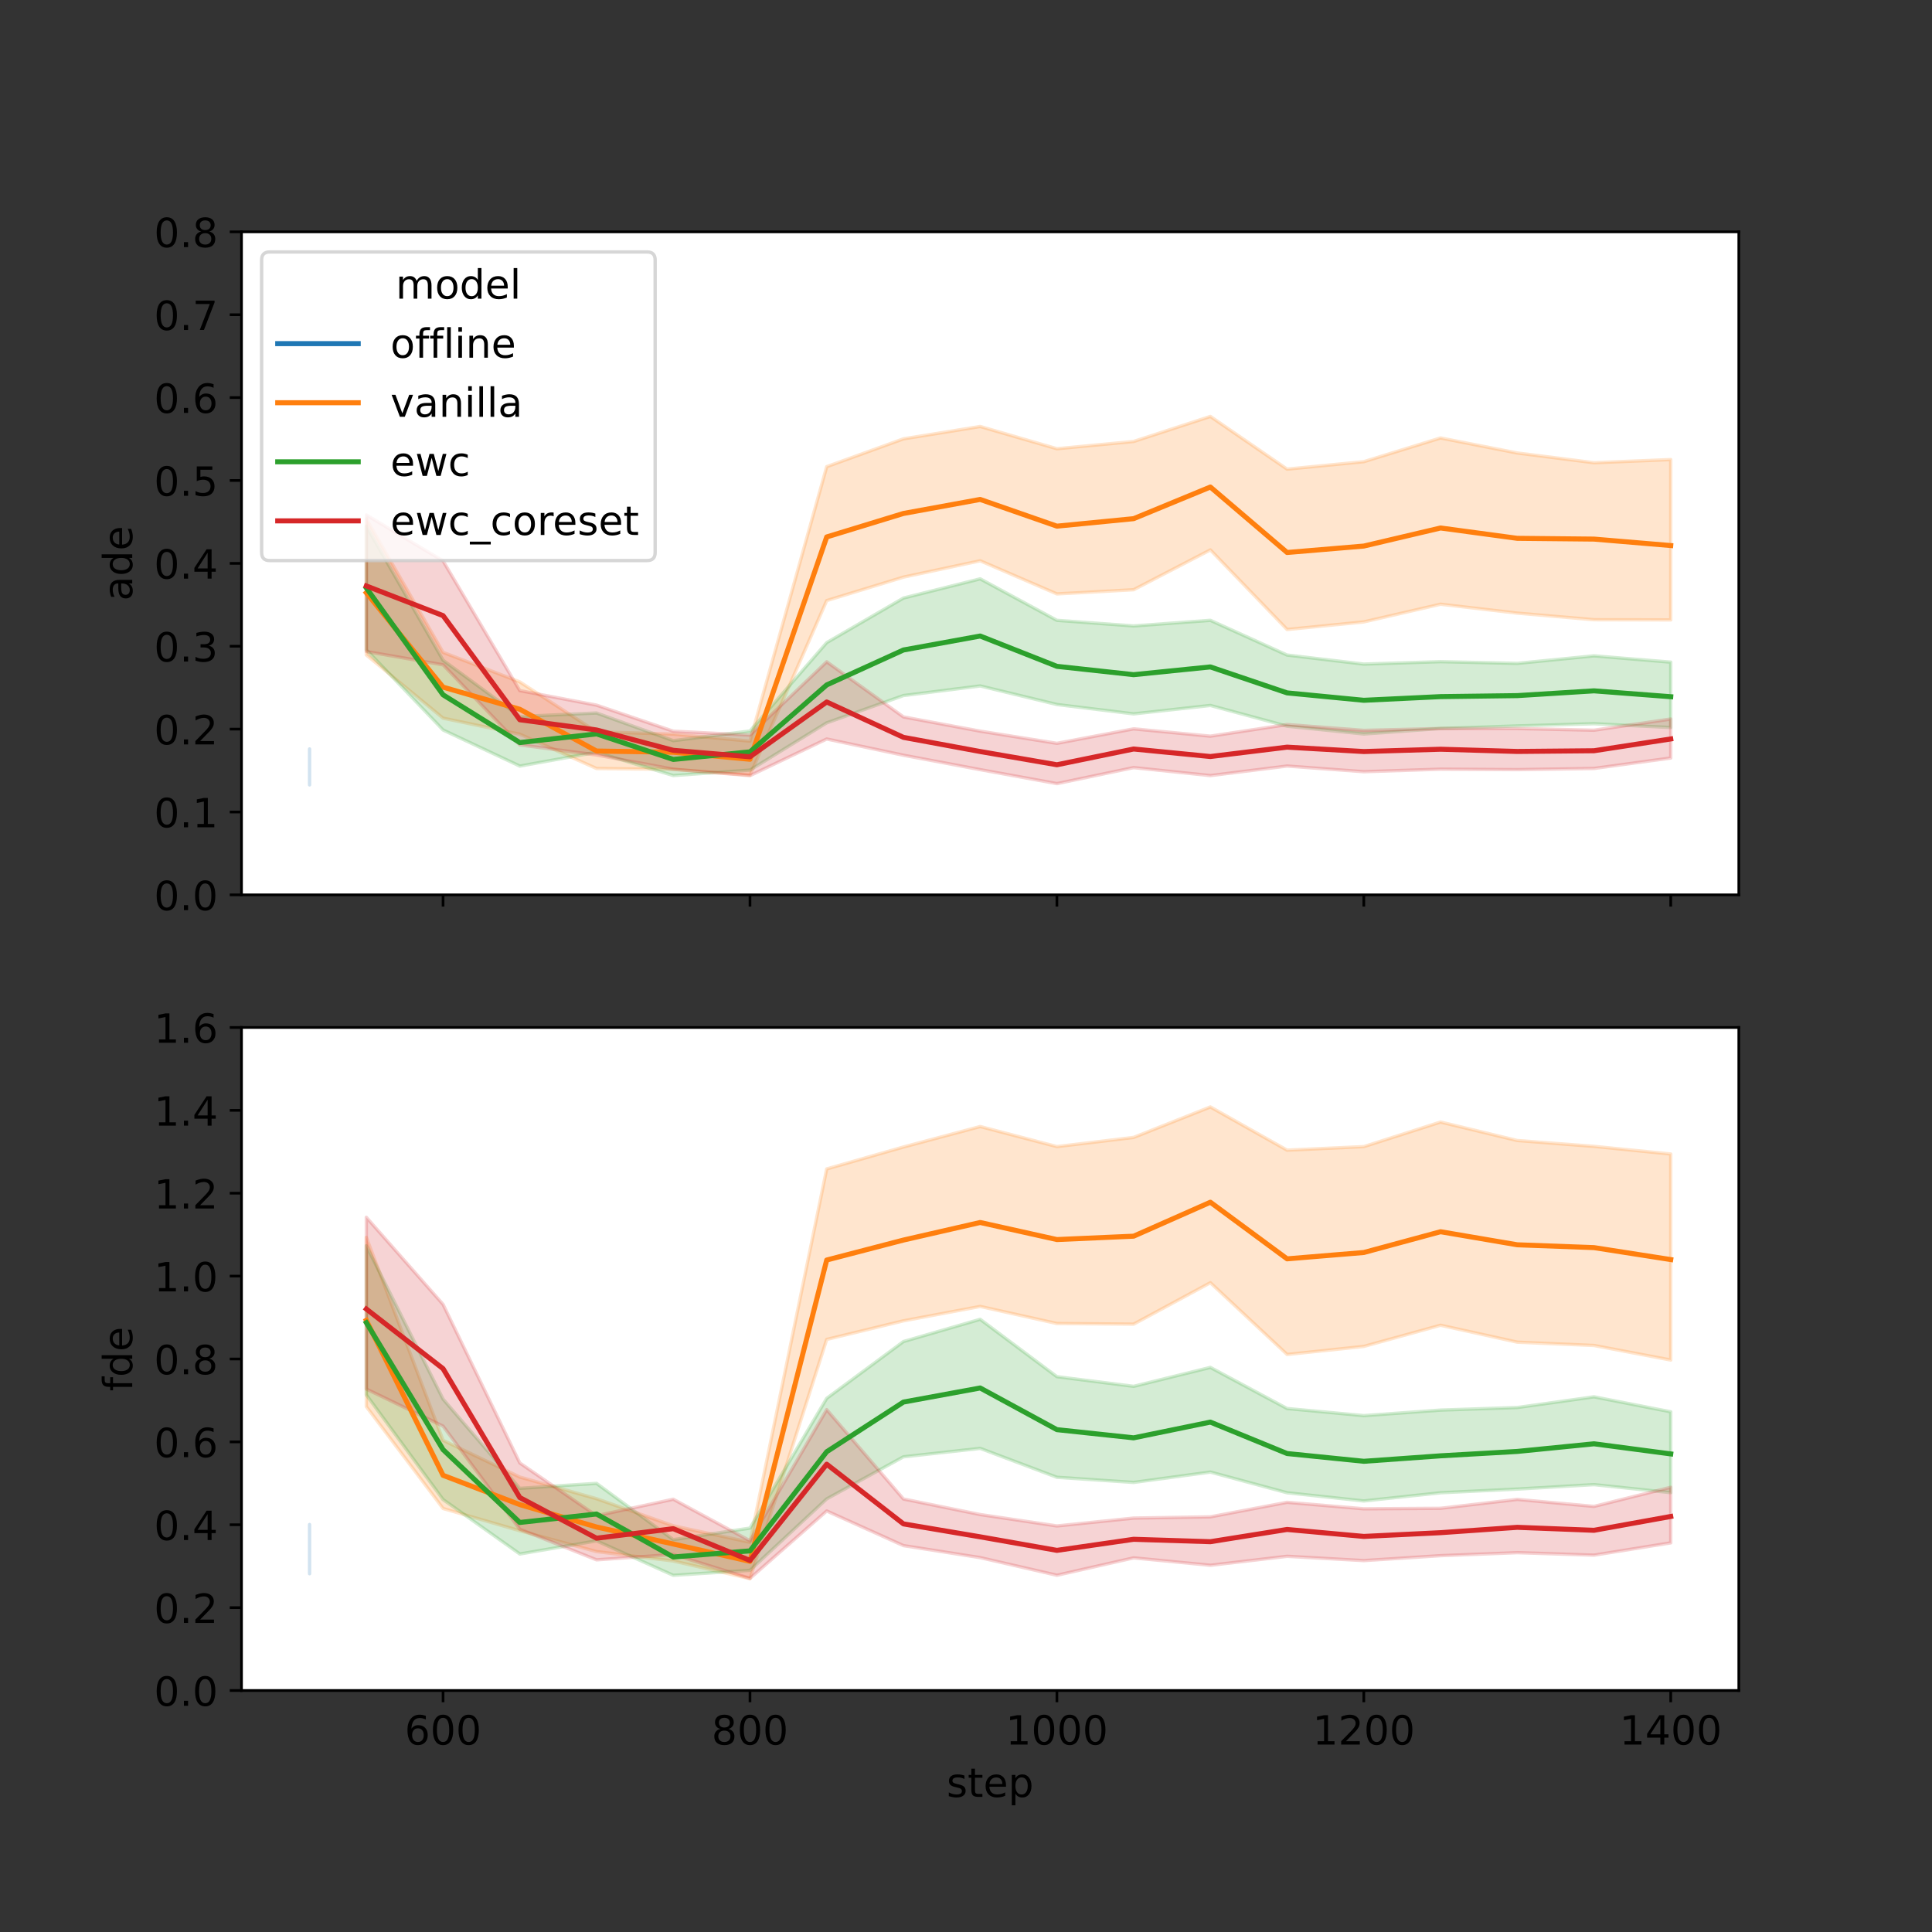 <?xml version="1.0" encoding="utf-8" standalone="no"?>
<!DOCTYPE svg PUBLIC "-//W3C//DTD SVG 1.1//EN"
  "http://www.w3.org/Graphics/SVG/1.1/DTD/svg11.dtd">
<!-- Created with matplotlib (https://matplotlib.org/) -->
<svg height="576pt" version="1.1" viewBox="0 0 576 576" width="576pt" xmlns="http://www.w3.org/2000/svg" xmlns:xlink="http://www.w3.org/1999/xlink">
 <rect x="0" y="0" width="576" height="576" fill="#333333" stroke="none"/>
 <defs>
  <style type="text/css">*{stroke-linecap:butt;stroke-linejoin:round;}</style>
 </defs>
 <g id="figure_1">
  <g id="patch_1">
   <path d="M 0 576 
L 576 576 
L 576 0 
L 0 0 
z
" style="fill:none;"/>
  </g>
  <g id="axes_1">
   <g id="patch_2">
    <path d="M 72 266.793 
L 518.4 266.793 
L 518.4 69.12 
L 72 69.12 
z
" style="fill:#ffffff;"/>
   </g>
   <g id="PolyCollection_1">
    <defs>
     <path d="M 92.291 -352.715 
L 92.291 -341.995 
L 92.291 -352.715 
L 92.291 -352.715 
z
" id="m0b7e39dfcb" style="stroke:#1f77b4;stroke-opacity:0.2;"/>
    </defs>
    <g clip-path="url(#pbd8ee58f44)">
     <use style="fill:#1f77b4;fill-opacity:0.2;stroke:#1f77b4;stroke-opacity:0.2;" x="0" xlink:href="#m0b7e39dfcb" y="576"/>
    </g>
   </g>
   <g id="PolyCollection_2">
    <defs>
     <path d="M 109.219 -421.322 
L 109.219 -380.725 
L 132.095 -361.886 
L 154.971 -357.111 
L 177.847 -346.882 
L 200.723 -346.624 
L 223.598 -344.896 
L 246.474 -396.944 
L 269.35 -403.938 
L 292.226 -408.808 
L 315.102 -398.932 
L 337.978 -400.18 
L 360.854 -412.055 
L 383.73 -388.321 
L 406.606 -390.588 
L 429.481 -395.861 
L 452.357 -393.202 
L 475.233 -391.238 
L 498.109 -391.181 
L 498.109 -438.981 
L 498.109 -438.981 
L 475.233 -438.047 
L 452.357 -440.943 
L 429.481 -445.424 
L 406.606 -438.358 
L 383.73 -436.134 
L 360.854 -451.844 
L 337.978 -444.382 
L 315.102 -442.218 
L 292.226 -448.847 
L 269.35 -445.167 
L 246.474 -436.87 
L 223.598 -355.041 
L 200.723 -357.139 
L 177.847 -357.819 
L 154.971 -372.699 
L 132.095 -381.508 
L 109.219 -421.322 
z
" id="mcadae16330" style="stroke:#ff7f0e;stroke-opacity:0.2;"/>
    </defs>
    <g clip-path="url(#pbd8ee58f44)">
     <use style="fill:#ff7f0e;fill-opacity:0.2;stroke:#ff7f0e;stroke-opacity:0.2;" x="0" xlink:href="#mcadae16330" y="576"/>
    </g>
   </g>
   <g id="PolyCollection_3">
    <defs>
     <path d="M 109.219 -419.124 
L 109.219 -382.282 
L 132.095 -358.364 
L 154.971 -347.603 
L 177.847 -351.742 
L 200.723 -344.777 
L 223.598 -346.409 
L 246.474 -360.491 
L 269.35 -368.631 
L 292.226 -371.496 
L 315.102 -365.96 
L 337.978 -363.164 
L 360.854 -365.676 
L 383.73 -359.499 
L 406.606 -357.169 
L 429.481 -358.804 
L 452.357 -359.572 
L 475.233 -360.237 
L 498.109 -359.105 
L 498.109 -378.592 
L 498.109 -378.592 
L 475.233 -380.47 
L 452.357 -378.225 
L 429.481 -378.736 
L 406.606 -378.012 
L 383.73 -380.707 
L 360.854 -391.06 
L 337.978 -389.387 
L 315.102 -391.055 
L 292.226 -403.429 
L 269.35 -397.7 
L 246.474 -384.414 
L 223.598 -358.052 
L 200.723 -355.186 
L 177.847 -363.433 
L 154.971 -362.382 
L 132.095 -379.165 
L 109.219 -419.124 
z
" id="m2749f63b00" style="stroke:#2ca02c;stroke-opacity:0.2;"/>
    </defs>
    <g clip-path="url(#pbd8ee58f44)">
     <use style="fill:#2ca02c;fill-opacity:0.2;stroke:#2ca02c;stroke-opacity:0.2;" x="0" xlink:href="#m2749f63b00" y="576"/>
    </g>
   </g>
   <g id="PolyCollection_4">
    <defs>
     <path d="M 109.219 -422.48 
L 109.219 -381.759 
L 132.095 -377.795 
L 154.971 -353.912 
L 177.847 -350.92 
L 200.723 -346.678 
L 223.598 -344.756 
L 246.474 -355.676 
L 269.35 -350.839 
L 292.226 -346.542 
L 315.102 -342.372 
L 337.978 -347.147 
L 360.854 -344.768 
L 383.73 -347.617 
L 406.606 -345.926 
L 429.481 -346.679 
L 452.357 -346.541 
L 475.233 -346.897 
L 498.109 -350.007 
L 498.109 -361.628 
L 498.109 -361.628 
L 475.233 -358.297 
L 452.357 -358.798 
L 429.481 -358.812 
L 406.606 -358.245 
L 383.73 -359.982 
L 360.854 -356.523 
L 337.978 -358.702 
L 315.102 -354.386 
L 292.226 -358.017 
L 269.35 -362.263 
L 246.474 -378.698 
L 223.598 -356.841 
L 200.723 -358.004 
L 177.847 -365.768 
L 154.971 -370.101 
L 132.095 -408.768 
L 109.219 -422.48 
z
" id="mf60b77c2b6" style="stroke:#d62728;stroke-opacity:0.2;"/>
    </defs>
    <g clip-path="url(#pbd8ee58f44)">
     <use style="fill:#d62728;fill-opacity:0.2;stroke:#d62728;stroke-opacity:0.2;" x="0" xlink:href="#mf60b77c2b6" y="576"/>
    </g>
   </g>
   <g id="matplotlib.axis_1">
    <g id="xtick_1">
     <g id="line2d_1">
      <defs>
       <path d="M 0 0 
L 0 3.5 
" id="mdb9d528cdc" style="stroke:#000000;stroke-width:0.8;"/>
      </defs>
      <g>
       <use style="stroke:#000000;stroke-width:0.8;" x="132.095" xlink:href="#mdb9d528cdc" y="266.793"/>
      </g>
     </g>
    </g>
    <g id="xtick_2">
     <g id="line2d_2">
      <g>
       <use style="stroke:#000000;stroke-width:0.8;" x="223.598" xlink:href="#mdb9d528cdc" y="266.793"/>
      </g>
     </g>
    </g>
    <g id="xtick_3">
     <g id="line2d_3">
      <g>
       <use style="stroke:#000000;stroke-width:0.8;" x="315.102" xlink:href="#mdb9d528cdc" y="266.793"/>
      </g>
     </g>
    </g>
    <g id="xtick_4">
     <g id="line2d_4">
      <g>
       <use style="stroke:#000000;stroke-width:0.8;" x="406.606" xlink:href="#mdb9d528cdc" y="266.793"/>
      </g>
     </g>
    </g>
    <g id="xtick_5">
     <g id="line2d_5">
      <g>
       <use style="stroke:#000000;stroke-width:0.8;" x="498.109" xlink:href="#mdb9d528cdc" y="266.793"/>
      </g>
     </g>
    </g>
   </g>
   <g id="matplotlib.axis_2">
    <g id="ytick_1">
     <g id="line2d_6">
      <defs>
       <path d="M 0 0 
L -3.5 0 
" id="m5b38f0dbdf" style="stroke:#000000;stroke-width:0.8;"/>
      </defs>
      <g>
       <use style="stroke:#000000;stroke-width:0.8;" x="72" xlink:href="#m5b38f0dbdf" y="266.793"/>
      </g>
     </g>
     <g id="text_1">
      <!-- 0.0 -->
      <g transform="translate(45.916 271.352)scale(0.12 -0.12)">
       <defs>
        <path d="M 31.781 66.406 
Q 24.172 66.406 20.328 58.906 
Q 16.5 51.422 16.5 36.375 
Q 16.5 21.391 20.328 13.891 
Q 24.172 6.391 31.781 6.391 
Q 39.453 6.391 43.281 13.891 
Q 47.125 21.391 47.125 36.375 
Q 47.125 51.422 43.281 58.906 
Q 39.453 66.406 31.781 66.406 
z
M 31.781 74.219 
Q 44.047 74.219 50.516 64.516 
Q 56.984 54.828 56.984 36.375 
Q 56.984 17.969 50.516 8.266 
Q 44.047 -1.422 31.781 -1.422 
Q 19.531 -1.422 13.062 8.266 
Q 6.594 17.969 6.594 36.375 
Q 6.594 54.828 13.062 64.516 
Q 19.531 74.219 31.781 74.219 
z
" id="DejaVuSans-48"/>
        <path d="M 10.688 12.406 
L 21 12.406 
L 21 0 
L 10.688 0 
z
" id="DejaVuSans-46"/>
       </defs>
       <use xlink:href="#DejaVuSans-48"/>
       <use x="63.623" xlink:href="#DejaVuSans-46"/>
       <use x="95.41" xlink:href="#DejaVuSans-48"/>
      </g>
     </g>
    </g>
    <g id="ytick_2">
     <g id="line2d_7">
      <g>
       <use style="stroke:#000000;stroke-width:0.8;" x="72" xlink:href="#m5b38f0dbdf" y="242.084"/>
      </g>
     </g>
     <g id="text_2">
      <!-- 0.1 -->
      <g transform="translate(45.916 246.643)scale(0.12 -0.12)">
       <defs>
        <path d="M 12.406 8.297 
L 28.516 8.297 
L 28.516 63.922 
L 10.984 60.406 
L 10.984 69.391 
L 28.422 72.906 
L 38.281 72.906 
L 38.281 8.297 
L 54.391 8.297 
L 54.391 0 
L 12.406 0 
z
" id="DejaVuSans-49"/>
       </defs>
       <use xlink:href="#DejaVuSans-48"/>
       <use x="63.623" xlink:href="#DejaVuSans-46"/>
       <use x="95.41" xlink:href="#DejaVuSans-49"/>
      </g>
     </g>
    </g>
    <g id="ytick_3">
     <g id="line2d_8">
      <g>
       <use style="stroke:#000000;stroke-width:0.8;" x="72" xlink:href="#m5b38f0dbdf" y="217.375"/>
      </g>
     </g>
     <g id="text_3">
      <!-- 0.2 -->
      <g transform="translate(45.916 221.934)scale(0.12 -0.12)">
       <defs>
        <path d="M 19.188 8.297 
L 53.609 8.297 
L 53.609 0 
L 7.328 0 
L 7.328 8.297 
Q 12.938 14.109 22.625 23.891 
Q 32.328 33.688 34.812 36.531 
Q 39.547 41.844 41.422 45.531 
Q 43.312 49.219 43.312 52.781 
Q 43.312 58.594 39.234 62.25 
Q 35.156 65.922 28.609 65.922 
Q 23.969 65.922 18.812 64.312 
Q 13.672 62.703 7.812 59.422 
L 7.812 69.391 
Q 13.766 71.781 18.938 73 
Q 24.125 74.219 28.422 74.219 
Q 39.75 74.219 46.484 68.547 
Q 53.219 62.891 53.219 53.422 
Q 53.219 48.922 51.531 44.891 
Q 49.859 40.875 45.406 35.406 
Q 44.188 33.984 37.641 27.219 
Q 31.109 20.453 19.188 8.297 
z
" id="DejaVuSans-50"/>
       </defs>
       <use xlink:href="#DejaVuSans-48"/>
       <use x="63.623" xlink:href="#DejaVuSans-46"/>
       <use x="95.41" xlink:href="#DejaVuSans-50"/>
      </g>
     </g>
    </g>
    <g id="ytick_4">
     <g id="line2d_9">
      <g>
       <use style="stroke:#000000;stroke-width:0.8;" x="72" xlink:href="#m5b38f0dbdf" y="192.665"/>
      </g>
     </g>
     <g id="text_4">
      <!-- 0.3 -->
      <g transform="translate(45.916 197.225)scale(0.12 -0.12)">
       <defs>
        <path d="M 40.578 39.312 
Q 47.656 37.797 51.625 33 
Q 55.609 28.219 55.609 21.188 
Q 55.609 10.406 48.188 4.484 
Q 40.766 -1.422 27.094 -1.422 
Q 22.516 -1.422 17.656 -0.516 
Q 12.797 0.391 7.625 2.203 
L 7.625 11.719 
Q 11.719 9.328 16.594 8.109 
Q 21.484 6.891 26.812 6.891 
Q 36.078 6.891 40.938 10.547 
Q 45.797 14.203 45.797 21.188 
Q 45.797 27.641 41.281 31.266 
Q 36.766 34.906 28.719 34.906 
L 20.219 34.906 
L 20.219 43.016 
L 29.109 43.016 
Q 36.375 43.016 40.234 45.922 
Q 44.094 48.828 44.094 54.297 
Q 44.094 59.906 40.109 62.906 
Q 36.141 65.922 28.719 65.922 
Q 24.656 65.922 20.016 65.031 
Q 15.375 64.156 9.812 62.312 
L 9.812 71.094 
Q 15.438 72.656 20.344 73.438 
Q 25.25 74.219 29.594 74.219 
Q 40.828 74.219 47.359 69.109 
Q 53.906 64.016 53.906 55.328 
Q 53.906 49.266 50.438 45.094 
Q 46.969 40.922 40.578 39.312 
z
" id="DejaVuSans-51"/>
       </defs>
       <use xlink:href="#DejaVuSans-48"/>
       <use x="63.623" xlink:href="#DejaVuSans-46"/>
       <use x="95.41" xlink:href="#DejaVuSans-51"/>
      </g>
     </g>
    </g>
    <g id="ytick_5">
     <g id="line2d_10">
      <g>
       <use style="stroke:#000000;stroke-width:0.8;" x="72" xlink:href="#m5b38f0dbdf" y="167.956"/>
      </g>
     </g>
     <g id="text_5">
      <!-- 0.4 -->
      <g transform="translate(45.916 172.515)scale(0.12 -0.12)">
       <defs>
        <path d="M 37.797 64.312 
L 12.891 25.391 
L 37.797 25.391 
z
M 35.203 72.906 
L 47.609 72.906 
L 47.609 25.391 
L 58.016 25.391 
L 58.016 17.188 
L 47.609 17.188 
L 47.609 0 
L 37.797 0 
L 37.797 17.188 
L 4.891 17.188 
L 4.891 26.703 
z
" id="DejaVuSans-52"/>
       </defs>
       <use xlink:href="#DejaVuSans-48"/>
       <use x="63.623" xlink:href="#DejaVuSans-46"/>
       <use x="95.41" xlink:href="#DejaVuSans-52"/>
      </g>
     </g>
    </g>
    <g id="ytick_6">
     <g id="line2d_11">
      <g>
       <use style="stroke:#000000;stroke-width:0.8;" x="72" xlink:href="#m5b38f0dbdf" y="143.247"/>
      </g>
     </g>
     <g id="text_6">
      <!-- 0.5 -->
      <g transform="translate(45.916 147.806)scale(0.12 -0.12)">
       <defs>
        <path d="M 10.797 72.906 
L 49.516 72.906 
L 49.516 64.594 
L 19.828 64.594 
L 19.828 46.734 
Q 21.969 47.469 24.109 47.828 
Q 26.266 48.188 28.422 48.188 
Q 40.625 48.188 47.75 41.5 
Q 54.891 34.812 54.891 23.391 
Q 54.891 11.625 47.562 5.094 
Q 40.234 -1.422 26.906 -1.422 
Q 22.312 -1.422 17.547 -0.641 
Q 12.797 0.141 7.719 1.703 
L 7.719 11.625 
Q 12.109 9.234 16.797 8.062 
Q 21.484 6.891 26.703 6.891 
Q 35.156 6.891 40.078 11.328 
Q 45.016 15.766 45.016 23.391 
Q 45.016 31 40.078 35.438 
Q 35.156 39.891 26.703 39.891 
Q 22.75 39.891 18.812 39.016 
Q 14.891 38.141 10.797 36.281 
z
" id="DejaVuSans-53"/>
       </defs>
       <use xlink:href="#DejaVuSans-48"/>
       <use x="63.623" xlink:href="#DejaVuSans-46"/>
       <use x="95.41" xlink:href="#DejaVuSans-53"/>
      </g>
     </g>
    </g>
    <g id="ytick_7">
     <g id="line2d_12">
      <g>
       <use style="stroke:#000000;stroke-width:0.8;" x="72" xlink:href="#m5b38f0dbdf" y="118.538"/>
      </g>
     </g>
     <g id="text_7">
      <!-- 0.6 -->
      <g transform="translate(45.916 123.097)scale(0.12 -0.12)">
       <defs>
        <path d="M 33.016 40.375 
Q 26.375 40.375 22.484 35.828 
Q 18.609 31.297 18.609 23.391 
Q 18.609 15.531 22.484 10.953 
Q 26.375 6.391 33.016 6.391 
Q 39.656 6.391 43.531 10.953 
Q 47.406 15.531 47.406 23.391 
Q 47.406 31.297 43.531 35.828 
Q 39.656 40.375 33.016 40.375 
z
M 52.594 71.297 
L 52.594 62.312 
Q 48.875 64.062 45.094 64.984 
Q 41.312 65.922 37.594 65.922 
Q 27.828 65.922 22.672 59.328 
Q 17.531 52.734 16.797 39.406 
Q 19.672 43.656 24.016 45.922 
Q 28.375 48.188 33.594 48.188 
Q 44.578 48.188 50.953 41.516 
Q 57.328 34.859 57.328 23.391 
Q 57.328 12.156 50.688 5.359 
Q 44.047 -1.422 33.016 -1.422 
Q 20.359 -1.422 13.672 8.266 
Q 6.984 17.969 6.984 36.375 
Q 6.984 53.656 15.188 63.938 
Q 23.391 74.219 37.203 74.219 
Q 40.922 74.219 44.703 73.484 
Q 48.484 72.75 52.594 71.297 
z
" id="DejaVuSans-54"/>
       </defs>
       <use xlink:href="#DejaVuSans-48"/>
       <use x="63.623" xlink:href="#DejaVuSans-46"/>
       <use x="95.41" xlink:href="#DejaVuSans-54"/>
      </g>
     </g>
    </g>
    <g id="ytick_8">
     <g id="line2d_13">
      <g>
       <use style="stroke:#000000;stroke-width:0.8;" x="72" xlink:href="#m5b38f0dbdf" y="93.829"/>
      </g>
     </g>
     <g id="text_8">
      <!-- 0.7 -->
      <g transform="translate(45.916 98.388)scale(0.12 -0.12)">
       <defs>
        <path d="M 8.203 72.906 
L 55.078 72.906 
L 55.078 68.703 
L 28.609 0 
L 18.312 0 
L 43.219 64.594 
L 8.203 64.594 
z
" id="DejaVuSans-55"/>
       </defs>
       <use xlink:href="#DejaVuSans-48"/>
       <use x="63.623" xlink:href="#DejaVuSans-46"/>
       <use x="95.41" xlink:href="#DejaVuSans-55"/>
      </g>
     </g>
    </g>
    <g id="ytick_9">
     <g id="line2d_14">
      <g>
       <use style="stroke:#000000;stroke-width:0.8;" x="72" xlink:href="#m5b38f0dbdf" y="69.12"/>
      </g>
     </g>
     <g id="text_9">
      <!-- 0.8 -->
      <g transform="translate(45.916 73.679)scale(0.12 -0.12)">
       <defs>
        <path d="M 31.781 34.625 
Q 24.75 34.625 20.719 30.859 
Q 16.703 27.094 16.703 20.516 
Q 16.703 13.922 20.719 10.156 
Q 24.75 6.391 31.781 6.391 
Q 38.812 6.391 42.859 10.172 
Q 46.922 13.969 46.922 20.516 
Q 46.922 27.094 42.891 30.859 
Q 38.875 34.625 31.781 34.625 
z
M 21.922 38.812 
Q 15.578 40.375 12.031 44.719 
Q 8.5 49.078 8.5 55.328 
Q 8.5 64.062 14.719 69.141 
Q 20.953 74.219 31.781 74.219 
Q 42.672 74.219 48.875 69.141 
Q 55.078 64.062 55.078 55.328 
Q 55.078 49.078 51.531 44.719 
Q 48 40.375 41.703 38.812 
Q 48.828 37.156 52.797 32.312 
Q 56.781 27.484 56.781 20.516 
Q 56.781 9.906 50.312 4.234 
Q 43.844 -1.422 31.781 -1.422 
Q 19.734 -1.422 13.25 4.234 
Q 6.781 9.906 6.781 20.516 
Q 6.781 27.484 10.781 32.312 
Q 14.797 37.156 21.922 38.812 
z
M 18.312 54.391 
Q 18.312 48.734 21.844 45.562 
Q 25.391 42.391 31.781 42.391 
Q 38.141 42.391 41.719 45.562 
Q 45.312 48.734 45.312 54.391 
Q 45.312 60.062 41.719 63.234 
Q 38.141 66.406 31.781 66.406 
Q 25.391 66.406 21.844 63.234 
Q 18.312 60.062 18.312 54.391 
z
" id="DejaVuSans-56"/>
       </defs>
       <use xlink:href="#DejaVuSans-48"/>
       <use x="63.623" xlink:href="#DejaVuSans-46"/>
       <use x="95.41" xlink:href="#DejaVuSans-56"/>
      </g>
     </g>
    </g>
    <g id="text_10">
     <!-- ade -->
     <g transform="translate(39.421 179.134)rotate(-90)scale(0.12 -0.12)">
      <defs>
       <path d="M 34.281 27.484 
Q 23.391 27.484 19.188 25 
Q 14.984 22.516 14.984 16.5 
Q 14.984 11.719 18.141 8.906 
Q 21.297 6.109 26.703 6.109 
Q 34.188 6.109 38.703 11.406 
Q 43.219 16.703 43.219 25.484 
L 43.219 27.484 
z
M 52.203 31.203 
L 52.203 0 
L 43.219 0 
L 43.219 8.297 
Q 40.141 3.328 35.547 0.953 
Q 30.953 -1.422 24.312 -1.422 
Q 15.922 -1.422 10.953 3.297 
Q 6 8.016 6 15.922 
Q 6 25.141 12.172 29.828 
Q 18.359 34.516 30.609 34.516 
L 43.219 34.516 
L 43.219 35.406 
Q 43.219 41.609 39.141 45 
Q 35.062 48.391 27.688 48.391 
Q 23 48.391 18.547 47.266 
Q 14.109 46.141 10.016 43.891 
L 10.016 52.203 
Q 14.938 54.109 19.578 55.047 
Q 24.219 56 28.609 56 
Q 40.484 56 46.344 49.844 
Q 52.203 43.703 52.203 31.203 
z
" id="DejaVuSans-97"/>
       <path d="M 45.406 46.391 
L 45.406 75.984 
L 54.391 75.984 
L 54.391 0 
L 45.406 0 
L 45.406 8.203 
Q 42.578 3.328 38.25 0.953 
Q 33.938 -1.422 27.875 -1.422 
Q 17.969 -1.422 11.734 6.484 
Q 5.516 14.406 5.516 27.297 
Q 5.516 40.188 11.734 48.094 
Q 17.969 56 27.875 56 
Q 33.938 56 38.25 53.625 
Q 42.578 51.266 45.406 46.391 
z
M 14.797 27.297 
Q 14.797 17.391 18.875 11.75 
Q 22.953 6.109 30.078 6.109 
Q 37.203 6.109 41.297 11.75 
Q 45.406 17.391 45.406 27.297 
Q 45.406 37.203 41.297 42.844 
Q 37.203 48.484 30.078 48.484 
Q 22.953 48.484 18.875 42.844 
Q 14.797 37.203 14.797 27.297 
z
" id="DejaVuSans-100"/>
       <path d="M 56.203 29.594 
L 56.203 25.203 
L 14.891 25.203 
Q 15.484 15.922 20.484 11.062 
Q 25.484 6.203 34.422 6.203 
Q 39.594 6.203 44.453 7.469 
Q 49.312 8.734 54.109 11.281 
L 54.109 2.781 
Q 49.266 0.734 44.188 -0.344 
Q 39.109 -1.422 33.891 -1.422 
Q 20.797 -1.422 13.156 6.188 
Q 5.516 13.812 5.516 26.812 
Q 5.516 40.234 12.766 48.109 
Q 20.016 56 32.328 56 
Q 43.359 56 49.781 48.891 
Q 56.203 41.797 56.203 29.594 
z
M 47.219 32.234 
Q 47.125 39.594 43.094 43.984 
Q 39.062 48.391 32.422 48.391 
Q 24.906 48.391 20.391 44.141 
Q 15.875 39.891 15.188 32.172 
z
" id="DejaVuSans-101"/>
      </defs>
      <use xlink:href="#DejaVuSans-97"/>
      <use x="61.279" xlink:href="#DejaVuSans-100"/>
      <use x="124.756" xlink:href="#DejaVuSans-101"/>
     </g>
    </g>
   </g>
   <g id="line2d_15">
    <path clip-path="url(#pbd8ee58f44)" d="M 92.291 229.272 
" style="fill:none;stroke:#1f77b4;stroke-linecap:square;stroke-width:1.5;"/>
   </g>
   <g id="line2d_16">
    <path clip-path="url(#pbd8ee58f44)" d="M 109.219 176.73 
L 132.095 204.864 
L 154.971 211.465 
L 177.847 223.907 
L 200.723 224.275 
L 223.598 226.367 
L 246.474 160.083 
L 269.35 153.081 
L 292.226 148.898 
L 315.102 156.866 
L 337.978 154.632 
L 360.854 145.201 
L 383.73 164.719 
L 406.606 162.799 
L 429.481 157.411 
L 452.357 160.495 
L 475.233 160.724 
L 498.109 162.648 
" style="fill:none;stroke:#ff7f0e;stroke-linecap:square;stroke-width:1.5;"/>
   </g>
   <g id="line2d_17">
    <path clip-path="url(#pbd8ee58f44)" d="M 109.219 175.288 
L 132.095 207.148 
L 154.971 221.388 
L 177.847 218.794 
L 200.723 226.416 
L 223.598 224.153 
L 246.474 204.199 
L 269.35 193.784 
L 292.226 189.619 
L 315.102 198.657 
L 337.978 201.145 
L 360.854 198.832 
L 383.73 206.574 
L 406.606 208.783 
L 429.481 207.688 
L 452.357 207.39 
L 475.233 205.964 
L 498.109 207.717 
" style="fill:none;stroke:#2ca02c;stroke-linecap:square;stroke-width:1.5;"/>
   </g>
   <g id="line2d_18">
    <path clip-path="url(#pbd8ee58f44)" d="M 109.219 174.696 
L 132.095 183.542 
L 154.971 214.587 
L 177.847 217.63 
L 200.723 223.694 
L 223.598 225.627 
L 246.474 209.288 
L 269.35 219.831 
L 292.226 224.056 
L 315.102 228.004 
L 337.978 223.306 
L 360.854 225.548 
L 383.73 222.752 
L 406.606 224.06 
L 429.481 223.375 
L 452.357 224.035 
L 475.233 223.825 
L 498.109 220.308 
" style="fill:none;stroke:#d62728;stroke-linecap:square;stroke-width:1.5;"/>
   </g>
   <g id="line2d_19"/>
   <g id="line2d_20"/>
   <g id="line2d_21"/>
   <g id="line2d_22"/>
   <g id="patch_3">
    <path d="M 72 266.793 
L 72 69.12 
" style="fill:none;stroke:#000000;stroke-linecap:square;stroke-linejoin:miter;stroke-width:0.8;"/>
   </g>
   <g id="patch_4">
    <path d="M 518.4 266.793 
L 518.4 69.12 
" style="fill:none;stroke:#000000;stroke-linecap:square;stroke-linejoin:miter;stroke-width:0.8;"/>
   </g>
   <g id="patch_5">
    <path d="M 72 266.793 
L 518.4 266.793 
" style="fill:none;stroke:#000000;stroke-linecap:square;stroke-linejoin:miter;stroke-width:0.8;"/>
   </g>
   <g id="patch_6">
    <path d="M 72 69.12 
L 518.4 69.12 
" style="fill:none;stroke:#000000;stroke-linecap:square;stroke-linejoin:miter;stroke-width:0.8;"/>
   </g>
   <g id="legend_1">
    <g id="patch_7">
     <path d="M 80.4 167.123 
L 192.923 167.123 
Q 195.322 167.123 195.322 164.722 
L 195.322 77.52 
Q 195.322 75.12 192.923 75.12 
L 80.4 75.12 
Q 78 75.12 78 77.52 
L 78 164.722 
Q 78 167.123 80.4 167.123 
z
" style="fill:#ffffff;opacity:0.8;stroke:#cccccc;stroke-linejoin:miter;"/>
    </g>
    <g id="text_11">
     <!-- model -->
     <g transform="translate(117.978 89.038)scale(0.12 -0.12)">
      <defs>
       <path d="M 52 44.188 
Q 55.375 50.25 60.062 53.125 
Q 64.75 56 71.094 56 
Q 79.641 56 84.281 50.016 
Q 88.922 44.047 88.922 33.016 
L 88.922 0 
L 79.891 0 
L 79.891 32.719 
Q 79.891 40.578 77.094 44.375 
Q 74.312 48.188 68.609 48.188 
Q 61.625 48.188 57.562 43.547 
Q 53.516 38.922 53.516 30.906 
L 53.516 0 
L 44.484 0 
L 44.484 32.719 
Q 44.484 40.625 41.703 44.406 
Q 38.922 48.188 33.109 48.188 
Q 26.219 48.188 22.156 43.531 
Q 18.109 38.875 18.109 30.906 
L 18.109 0 
L 9.078 0 
L 9.078 54.688 
L 18.109 54.688 
L 18.109 46.188 
Q 21.188 51.219 25.484 53.609 
Q 29.781 56 35.688 56 
Q 41.656 56 45.828 52.969 
Q 50 49.953 52 44.188 
z
" id="DejaVuSans-109"/>
       <path d="M 30.609 48.391 
Q 23.391 48.391 19.188 42.75 
Q 14.984 37.109 14.984 27.297 
Q 14.984 17.484 19.156 11.844 
Q 23.344 6.203 30.609 6.203 
Q 37.797 6.203 41.984 11.859 
Q 46.188 17.531 46.188 27.297 
Q 46.188 37.016 41.984 42.703 
Q 37.797 48.391 30.609 48.391 
z
M 30.609 56 
Q 42.328 56 49.016 48.375 
Q 55.719 40.766 55.719 27.297 
Q 55.719 13.875 49.016 6.219 
Q 42.328 -1.422 30.609 -1.422 
Q 18.844 -1.422 12.172 6.219 
Q 5.516 13.875 5.516 27.297 
Q 5.516 40.766 12.172 48.375 
Q 18.844 56 30.609 56 
z
" id="DejaVuSans-111"/>
       <path d="M 9.422 75.984 
L 18.406 75.984 
L 18.406 0 
L 9.422 0 
z
" id="DejaVuSans-108"/>
      </defs>
      <use xlink:href="#DejaVuSans-109"/>
      <use x="97.412" xlink:href="#DejaVuSans-111"/>
      <use x="158.594" xlink:href="#DejaVuSans-100"/>
      <use x="222.07" xlink:href="#DejaVuSans-101"/>
      <use x="283.594" xlink:href="#DejaVuSans-108"/>
     </g>
    </g>
    <g id="line2d_23">
     <path d="M 82.8 102.452 
L 106.8 102.452 
" style="fill:none;stroke:#1f77b4;stroke-linecap:square;stroke-width:1.5;"/>
    </g>
    <g id="line2d_24"/>
    <g id="text_12">
     <!-- offline -->
     <g transform="translate(116.4 106.652)scale(0.12 -0.12)">
      <defs>
       <path d="M 37.109 75.984 
L 37.109 68.5 
L 28.516 68.5 
Q 23.688 68.5 21.797 66.547 
Q 19.922 64.594 19.922 59.516 
L 19.922 54.688 
L 34.719 54.688 
L 34.719 47.703 
L 19.922 47.703 
L 19.922 0 
L 10.891 0 
L 10.891 47.703 
L 2.297 47.703 
L 2.297 54.688 
L 10.891 54.688 
L 10.891 58.5 
Q 10.891 67.625 15.141 71.797 
Q 19.391 75.984 28.609 75.984 
z
" id="DejaVuSans-102"/>
       <path d="M 9.422 54.688 
L 18.406 54.688 
L 18.406 0 
L 9.422 0 
z
M 9.422 75.984 
L 18.406 75.984 
L 18.406 64.594 
L 9.422 64.594 
z
" id="DejaVuSans-105"/>
       <path d="M 54.891 33.016 
L 54.891 0 
L 45.906 0 
L 45.906 32.719 
Q 45.906 40.484 42.875 44.328 
Q 39.844 48.188 33.797 48.188 
Q 26.516 48.188 22.312 43.547 
Q 18.109 38.922 18.109 30.906 
L 18.109 0 
L 9.078 0 
L 9.078 54.688 
L 18.109 54.688 
L 18.109 46.188 
Q 21.344 51.125 25.703 53.562 
Q 30.078 56 35.797 56 
Q 45.219 56 50.047 50.172 
Q 54.891 44.344 54.891 33.016 
z
" id="DejaVuSans-110"/>
      </defs>
      <use xlink:href="#DejaVuSans-111"/>
      <use x="61.182" xlink:href="#DejaVuSans-102"/>
      <use x="96.387" xlink:href="#DejaVuSans-102"/>
      <use x="131.592" xlink:href="#DejaVuSans-108"/>
      <use x="159.375" xlink:href="#DejaVuSans-105"/>
      <use x="187.158" xlink:href="#DejaVuSans-110"/>
      <use x="250.537" xlink:href="#DejaVuSans-101"/>
     </g>
    </g>
    <g id="line2d_25">
     <path d="M 82.8 120.066 
L 106.8 120.066 
" style="fill:none;stroke:#ff7f0e;stroke-linecap:square;stroke-width:1.5;"/>
    </g>
    <g id="line2d_26"/>
    <g id="text_13">
     <!-- vanilla -->
     <g transform="translate(116.4 124.266)scale(0.12 -0.12)">
      <defs>
       <path d="M 2.984 54.688 
L 12.5 54.688 
L 29.594 8.797 
L 46.688 54.688 
L 56.203 54.688 
L 35.688 0 
L 23.484 0 
z
" id="DejaVuSans-118"/>
      </defs>
      <use xlink:href="#DejaVuSans-118"/>
      <use x="59.18" xlink:href="#DejaVuSans-97"/>
      <use x="120.459" xlink:href="#DejaVuSans-110"/>
      <use x="183.838" xlink:href="#DejaVuSans-105"/>
      <use x="211.621" xlink:href="#DejaVuSans-108"/>
      <use x="239.404" xlink:href="#DejaVuSans-108"/>
      <use x="267.188" xlink:href="#DejaVuSans-97"/>
     </g>
    </g>
    <g id="line2d_27">
     <path d="M 82.8 137.679 
L 106.8 137.679 
" style="fill:none;stroke:#2ca02c;stroke-linecap:square;stroke-width:1.5;"/>
    </g>
    <g id="line2d_28"/>
    <g id="text_14">
     <!-- ewc -->
     <g transform="translate(116.4 141.879)scale(0.12 -0.12)">
      <defs>
       <path d="M 4.203 54.688 
L 13.188 54.688 
L 24.422 12.016 
L 35.594 54.688 
L 46.188 54.688 
L 57.422 12.016 
L 68.609 54.688 
L 77.594 54.688 
L 63.281 0 
L 52.688 0 
L 40.922 44.828 
L 29.109 0 
L 18.5 0 
z
" id="DejaVuSans-119"/>
       <path d="M 48.781 52.594 
L 48.781 44.188 
Q 44.969 46.297 41.141 47.344 
Q 37.312 48.391 33.406 48.391 
Q 24.656 48.391 19.812 42.844 
Q 14.984 37.312 14.984 27.297 
Q 14.984 17.281 19.812 11.734 
Q 24.656 6.203 33.406 6.203 
Q 37.312 6.203 41.141 7.25 
Q 44.969 8.297 48.781 10.406 
L 48.781 2.094 
Q 45.016 0.344 40.984 -0.531 
Q 36.969 -1.422 32.422 -1.422 
Q 20.062 -1.422 12.781 6.344 
Q 5.516 14.109 5.516 27.297 
Q 5.516 40.672 12.859 48.328 
Q 20.219 56 33.016 56 
Q 37.156 56 41.109 55.141 
Q 45.062 54.297 48.781 52.594 
z
" id="DejaVuSans-99"/>
      </defs>
      <use xlink:href="#DejaVuSans-101"/>
      <use x="61.523" xlink:href="#DejaVuSans-119"/>
      <use x="143.311" xlink:href="#DejaVuSans-99"/>
     </g>
    </g>
    <g id="line2d_29">
     <path d="M 82.8 155.293 
L 106.8 155.293 
" style="fill:none;stroke:#d62728;stroke-linecap:square;stroke-width:1.5;"/>
    </g>
    <g id="line2d_30"/>
    <g id="text_15">
     <!-- ewc_coreset -->
     <g transform="translate(116.4 159.493)scale(0.12 -0.12)">
      <defs>
       <path d="M 50.984 -16.609 
L 50.984 -23.578 
L -0.984 -23.578 
L -0.984 -16.609 
z
" id="DejaVuSans-95"/>
       <path d="M 41.109 46.297 
Q 39.594 47.172 37.812 47.578 
Q 36.031 48 33.891 48 
Q 26.266 48 22.188 43.047 
Q 18.109 38.094 18.109 28.812 
L 18.109 0 
L 9.078 0 
L 9.078 54.688 
L 18.109 54.688 
L 18.109 46.188 
Q 20.953 51.172 25.484 53.578 
Q 30.031 56 36.531 56 
Q 37.453 56 38.578 55.875 
Q 39.703 55.766 41.062 55.516 
z
" id="DejaVuSans-114"/>
       <path d="M 44.281 53.078 
L 44.281 44.578 
Q 40.484 46.531 36.375 47.5 
Q 32.281 48.484 27.875 48.484 
Q 21.188 48.484 17.844 46.438 
Q 14.5 44.391 14.5 40.281 
Q 14.5 37.156 16.891 35.375 
Q 19.281 33.594 26.516 31.984 
L 29.594 31.297 
Q 39.156 29.25 43.188 25.516 
Q 47.219 21.781 47.219 15.094 
Q 47.219 7.469 41.188 3.016 
Q 35.156 -1.422 24.609 -1.422 
Q 20.219 -1.422 15.453 -0.562 
Q 10.688 0.297 5.422 2 
L 5.422 11.281 
Q 10.406 8.688 15.234 7.391 
Q 20.062 6.109 24.812 6.109 
Q 31.156 6.109 34.562 8.281 
Q 37.984 10.453 37.984 14.406 
Q 37.984 18.062 35.516 20.016 
Q 33.062 21.969 24.703 23.781 
L 21.578 24.516 
Q 13.234 26.266 9.516 29.906 
Q 5.812 33.547 5.812 39.891 
Q 5.812 47.609 11.281 51.797 
Q 16.75 56 26.812 56 
Q 31.781 56 36.172 55.266 
Q 40.578 54.547 44.281 53.078 
z
" id="DejaVuSans-115"/>
       <path d="M 18.312 70.219 
L 18.312 54.688 
L 36.812 54.688 
L 36.812 47.703 
L 18.312 47.703 
L 18.312 18.016 
Q 18.312 11.328 20.141 9.422 
Q 21.969 7.516 27.594 7.516 
L 36.812 7.516 
L 36.812 0 
L 27.594 0 
Q 17.188 0 13.234 3.875 
Q 9.281 7.766 9.281 18.016 
L 9.281 47.703 
L 2.688 47.703 
L 2.688 54.688 
L 9.281 54.688 
L 9.281 70.219 
z
" id="DejaVuSans-116"/>
      </defs>
      <use xlink:href="#DejaVuSans-101"/>
      <use x="61.523" xlink:href="#DejaVuSans-119"/>
      <use x="143.311" xlink:href="#DejaVuSans-99"/>
      <use x="198.291" xlink:href="#DejaVuSans-95"/>
      <use x="248.291" xlink:href="#DejaVuSans-99"/>
      <use x="303.271" xlink:href="#DejaVuSans-111"/>
      <use x="364.453" xlink:href="#DejaVuSans-114"/>
      <use x="403.316" xlink:href="#DejaVuSans-101"/>
      <use x="464.84" xlink:href="#DejaVuSans-115"/>
      <use x="516.939" xlink:href="#DejaVuSans-101"/>
      <use x="578.463" xlink:href="#DejaVuSans-116"/>
     </g>
    </g>
   </g>
  </g>
  <g id="axes_2">
   <g id="patch_8">
    <path d="M 72 504 
L 518.4 504 
L 518.4 306.327 
L 72 306.327 
z
" style="fill:#ffffff;"/>
   </g>
   <g id="PolyCollection_5">
    <defs>
     <path d="M 92.291 -121.487 
L 92.291 -106.809 
L 92.291 -121.487 
L 92.291 -121.487 
z
" id="mf6dd62a338" style="stroke:#1f77b4;stroke-opacity:0.2;"/>
    </defs>
    <g clip-path="url(#pad97a74b35)">
     <use style="fill:#1f77b4;fill-opacity:0.2;stroke:#1f77b4;stroke-opacity:0.2;" x="0" xlink:href="#mf6dd62a338" y="576"/>
    </g>
   </g>
   <g id="PolyCollection_6">
    <defs>
     <path d="M 109.219 -207.095 
L 109.219 -156.627 
L 132.095 -126.258 
L 154.971 -119.628 
L 177.847 -113.417 
L 200.723 -110.614 
L 223.598 -105.339 
L 246.474 -176.669 
L 269.35 -182.213 
L 292.226 -186.5 
L 315.102 -181.411 
L 337.978 -181.223 
L 360.854 -193.57 
L 383.73 -172.185 
L 406.606 -174.581 
L 429.481 -180.894 
L 452.357 -175.849 
L 475.233 -174.864 
L 498.109 -170.526 
L 498.109 -231.947 
L 498.109 -231.947 
L 475.233 -234.223 
L 452.357 -235.969 
L 429.481 -241.48 
L 406.606 -234.151 
L 383.73 -233.096 
L 360.854 -245.984 
L 337.978 -236.895 
L 315.102 -234.159 
L 292.226 -240.14 
L 269.35 -234.036 
L 246.474 -227.499 
L 223.598 -116.186 
L 200.723 -121.109 
L 177.847 -129.178 
L 154.971 -135.633 
L 132.095 -146.591 
L 109.219 -207.095 
z
" id="m3d904fb853" style="stroke:#ff7f0e;stroke-opacity:0.2;"/>
    </defs>
    <g clip-path="url(#pad97a74b35)">
     <use style="fill:#ff7f0e;fill-opacity:0.2;stroke:#ff7f0e;stroke-opacity:0.2;" x="0" xlink:href="#m3d904fb853" y="576"/>
    </g>
   </g>
   <g id="PolyCollection_7">
    <defs>
     <path d="M 109.219 -204.586 
L 109.219 -160.142 
L 132.095 -128.931 
L 154.971 -112.698 
L 177.847 -116.612 
L 200.723 -106.34 
L 223.598 -107.83 
L 246.474 -129.118 
L 269.35 -141.671 
L 292.226 -144.186 
L 315.102 -135.565 
L 337.978 -134.033 
L 360.854 -137.123 
L 383.73 -130.953 
L 406.606 -128.509 
L 429.481 -130.952 
L 452.357 -132.052 
L 475.233 -133.377 
L 498.109 -130.995 
L 498.109 -155.092 
L 498.109 -155.092 
L 475.233 -159.556 
L 452.357 -156.37 
L 429.481 -155.597 
L 406.606 -153.951 
L 383.73 -156.069 
L 360.854 -168.329 
L 337.978 -162.687 
L 315.102 -165.561 
L 292.226 -182.669 
L 269.35 -176.038 
L 246.474 -159.108 
L 223.598 -120.42 
L 200.723 -116.975 
L 177.847 -133.755 
L 154.971 -132.275 
L 132.095 -158.873 
L 109.219 -204.586 
z
" id="m4338037e1b" style="stroke:#2ca02c;stroke-opacity:0.2;"/>
    </defs>
    <g clip-path="url(#pad97a74b35)">
     <use style="fill:#2ca02c;fill-opacity:0.2;stroke:#2ca02c;stroke-opacity:0.2;" x="0" xlink:href="#m4338037e1b" y="576"/>
    </g>
   </g>
   <g id="PolyCollection_8">
    <defs>
     <path d="M 109.219 -213.075 
L 109.219 -161.879 
L 132.095 -150.815 
L 154.971 -120.09 
L 177.847 -110.954 
L 200.723 -112.551 
L 223.598 -105.423 
L 246.474 -125.522 
L 269.35 -115.195 
L 292.226 -111.618 
L 315.102 -106.355 
L 337.978 -111.542 
L 360.854 -109.332 
L 383.73 -112.008 
L 406.606 -110.729 
L 429.481 -112.198 
L 452.357 -113.096 
L 475.233 -112.353 
L 498.109 -116.016 
L 498.109 -132.585 
L 498.109 -132.585 
L 475.233 -126.886 
L 452.357 -128.977 
L 429.481 -126.321 
L 406.606 -126.172 
L 383.73 -128.109 
L 360.854 -123.771 
L 337.978 -123.405 
L 315.102 -121.063 
L 292.226 -124.459 
L 269.35 -129.097 
L 246.474 -155.731 
L 223.598 -116.638 
L 200.723 -129.024 
L 177.847 -124.106 
L 154.971 -139.839 
L 132.095 -187.107 
L 109.219 -213.075 
z
" id="m04a09fc7d8" style="stroke:#d62728;stroke-opacity:0.2;"/>
    </defs>
    <g clip-path="url(#pad97a74b35)">
     <use style="fill:#d62728;fill-opacity:0.2;stroke:#d62728;stroke-opacity:0.2;" x="0" xlink:href="#m04a09fc7d8" y="576"/>
    </g>
   </g>
   <g id="matplotlib.axis_3">
    <g id="xtick_6">
     <g id="line2d_31">
      <g>
       <use style="stroke:#000000;stroke-width:0.8;" x="132.095" xlink:href="#mdb9d528cdc" y="504"/>
      </g>
     </g>
     <g id="text_16">
      <!-- 600 -->
      <g transform="translate(120.642 520.118)scale(0.12 -0.12)">
       <use xlink:href="#DejaVuSans-54"/>
       <use x="63.623" xlink:href="#DejaVuSans-48"/>
       <use x="127.246" xlink:href="#DejaVuSans-48"/>
      </g>
     </g>
    </g>
    <g id="xtick_7">
     <g id="line2d_32">
      <g>
       <use style="stroke:#000000;stroke-width:0.8;" x="223.598" xlink:href="#mdb9d528cdc" y="504"/>
      </g>
     </g>
     <g id="text_17">
      <!-- 800 -->
      <g transform="translate(212.146 520.118)scale(0.12 -0.12)">
       <use xlink:href="#DejaVuSans-56"/>
       <use x="63.623" xlink:href="#DejaVuSans-48"/>
       <use x="127.246" xlink:href="#DejaVuSans-48"/>
      </g>
     </g>
    </g>
    <g id="xtick_8">
     <g id="line2d_33">
      <g>
       <use style="stroke:#000000;stroke-width:0.8;" x="315.102" xlink:href="#mdb9d528cdc" y="504"/>
      </g>
     </g>
     <g id="text_18">
      <!-- 1000 -->
      <g transform="translate(299.832 520.118)scale(0.12 -0.12)">
       <use xlink:href="#DejaVuSans-49"/>
       <use x="63.623" xlink:href="#DejaVuSans-48"/>
       <use x="127.246" xlink:href="#DejaVuSans-48"/>
       <use x="190.869" xlink:href="#DejaVuSans-48"/>
      </g>
     </g>
    </g>
    <g id="xtick_9">
     <g id="line2d_34">
      <g>
       <use style="stroke:#000000;stroke-width:0.8;" x="406.606" xlink:href="#mdb9d528cdc" y="504"/>
      </g>
     </g>
     <g id="text_19">
      <!-- 1200 -->
      <g transform="translate(391.336 520.118)scale(0.12 -0.12)">
       <use xlink:href="#DejaVuSans-49"/>
       <use x="63.623" xlink:href="#DejaVuSans-50"/>
       <use x="127.246" xlink:href="#DejaVuSans-48"/>
       <use x="190.869" xlink:href="#DejaVuSans-48"/>
      </g>
     </g>
    </g>
    <g id="xtick_10">
     <g id="line2d_35">
      <g>
       <use style="stroke:#000000;stroke-width:0.8;" x="498.109" xlink:href="#mdb9d528cdc" y="504"/>
      </g>
     </g>
     <g id="text_20">
      <!-- 1400 -->
      <g transform="translate(482.839 520.118)scale(0.12 -0.12)">
       <use xlink:href="#DejaVuSans-49"/>
       <use x="63.623" xlink:href="#DejaVuSans-52"/>
       <use x="127.246" xlink:href="#DejaVuSans-48"/>
       <use x="190.869" xlink:href="#DejaVuSans-48"/>
      </g>
     </g>
    </g>
    <g id="text_21">
     <!-- step -->
     <g transform="translate(282.221 535.732)scale(0.12 -0.12)">
      <defs>
       <path d="M 18.109 8.203 
L 18.109 -20.797 
L 9.078 -20.797 
L 9.078 54.688 
L 18.109 54.688 
L 18.109 46.391 
Q 20.953 51.266 25.266 53.625 
Q 29.594 56 35.594 56 
Q 45.562 56 51.781 48.094 
Q 58.016 40.188 58.016 27.297 
Q 58.016 14.406 51.781 6.484 
Q 45.562 -1.422 35.594 -1.422 
Q 29.594 -1.422 25.266 0.953 
Q 20.953 3.328 18.109 8.203 
z
M 48.688 27.297 
Q 48.688 37.203 44.609 42.844 
Q 40.531 48.484 33.406 48.484 
Q 26.266 48.484 22.188 42.844 
Q 18.109 37.203 18.109 27.297 
Q 18.109 17.391 22.188 11.75 
Q 26.266 6.109 33.406 6.109 
Q 40.531 6.109 44.609 11.75 
Q 48.688 17.391 48.688 27.297 
z
" id="DejaVuSans-112"/>
      </defs>
      <use xlink:href="#DejaVuSans-115"/>
      <use x="52.1" xlink:href="#DejaVuSans-116"/>
      <use x="91.309" xlink:href="#DejaVuSans-101"/>
      <use x="152.832" xlink:href="#DejaVuSans-112"/>
     </g>
    </g>
   </g>
   <g id="matplotlib.axis_4">
    <g id="ytick_10">
     <g id="line2d_36">
      <g>
       <use style="stroke:#000000;stroke-width:0.8;" x="72" xlink:href="#m5b38f0dbdf" y="504"/>
      </g>
     </g>
     <g id="text_22">
      <!-- 0.0 -->
      <g transform="translate(45.916 508.559)scale(0.12 -0.12)">
       <use xlink:href="#DejaVuSans-48"/>
       <use x="63.623" xlink:href="#DejaVuSans-46"/>
       <use x="95.41" xlink:href="#DejaVuSans-48"/>
      </g>
     </g>
    </g>
    <g id="ytick_11">
     <g id="line2d_37">
      <g>
       <use style="stroke:#000000;stroke-width:0.8;" x="72" xlink:href="#m5b38f0dbdf" y="479.291"/>
      </g>
     </g>
     <g id="text_23">
      <!-- 0.2 -->
      <g transform="translate(45.916 483.85)scale(0.12 -0.12)">
       <use xlink:href="#DejaVuSans-48"/>
       <use x="63.623" xlink:href="#DejaVuSans-46"/>
       <use x="95.41" xlink:href="#DejaVuSans-50"/>
      </g>
     </g>
    </g>
    <g id="ytick_12">
     <g id="line2d_38">
      <g>
       <use style="stroke:#000000;stroke-width:0.8;" x="72" xlink:href="#m5b38f0dbdf" y="454.582"/>
      </g>
     </g>
     <g id="text_24">
      <!-- 0.4 -->
      <g transform="translate(45.916 459.141)scale(0.12 -0.12)">
       <use xlink:href="#DejaVuSans-48"/>
       <use x="63.623" xlink:href="#DejaVuSans-46"/>
       <use x="95.41" xlink:href="#DejaVuSans-52"/>
      </g>
     </g>
    </g>
    <g id="ytick_13">
     <g id="line2d_39">
      <g>
       <use style="stroke:#000000;stroke-width:0.8;" x="72" xlink:href="#m5b38f0dbdf" y="429.873"/>
      </g>
     </g>
     <g id="text_25">
      <!-- 0.6 -->
      <g transform="translate(45.916 434.432)scale(0.12 -0.12)">
       <use xlink:href="#DejaVuSans-48"/>
       <use x="63.623" xlink:href="#DejaVuSans-46"/>
       <use x="95.41" xlink:href="#DejaVuSans-54"/>
      </g>
     </g>
    </g>
    <g id="ytick_14">
     <g id="line2d_40">
      <g>
       <use style="stroke:#000000;stroke-width:0.8;" x="72" xlink:href="#m5b38f0dbdf" y="405.164"/>
      </g>
     </g>
     <g id="text_26">
      <!-- 0.8 -->
      <g transform="translate(45.916 409.723)scale(0.12 -0.12)">
       <use xlink:href="#DejaVuSans-48"/>
       <use x="63.623" xlink:href="#DejaVuSans-46"/>
       <use x="95.41" xlink:href="#DejaVuSans-56"/>
      </g>
     </g>
    </g>
    <g id="ytick_15">
     <g id="line2d_41">
      <g>
       <use style="stroke:#000000;stroke-width:0.8;" x="72" xlink:href="#m5b38f0dbdf" y="380.455"/>
      </g>
     </g>
     <g id="text_27">
      <!-- 1.0 -->
      <g transform="translate(45.916 385.014)scale(0.12 -0.12)">
       <use xlink:href="#DejaVuSans-49"/>
       <use x="63.623" xlink:href="#DejaVuSans-46"/>
       <use x="95.41" xlink:href="#DejaVuSans-48"/>
      </g>
     </g>
    </g>
    <g id="ytick_16">
     <g id="line2d_42">
      <g>
       <use style="stroke:#000000;stroke-width:0.8;" x="72" xlink:href="#m5b38f0dbdf" y="355.745"/>
      </g>
     </g>
     <g id="text_28">
      <!-- 1.2 -->
      <g transform="translate(45.916 360.305)scale(0.12 -0.12)">
       <use xlink:href="#DejaVuSans-49"/>
       <use x="63.623" xlink:href="#DejaVuSans-46"/>
       <use x="95.41" xlink:href="#DejaVuSans-50"/>
      </g>
     </g>
    </g>
    <g id="ytick_17">
     <g id="line2d_43">
      <g>
       <use style="stroke:#000000;stroke-width:0.8;" x="72" xlink:href="#m5b38f0dbdf" y="331.036"/>
      </g>
     </g>
     <g id="text_29">
      <!-- 1.4 -->
      <g transform="translate(45.916 335.595)scale(0.12 -0.12)">
       <use xlink:href="#DejaVuSans-49"/>
       <use x="63.623" xlink:href="#DejaVuSans-46"/>
       <use x="95.41" xlink:href="#DejaVuSans-52"/>
      </g>
     </g>
    </g>
    <g id="ytick_18">
     <g id="line2d_44">
      <g>
       <use style="stroke:#000000;stroke-width:0.8;" x="72" xlink:href="#m5b38f0dbdf" y="306.327"/>
      </g>
     </g>
     <g id="text_30">
      <!-- 1.6 -->
      <g transform="translate(45.916 310.886)scale(0.12 -0.12)">
       <use xlink:href="#DejaVuSans-49"/>
       <use x="63.623" xlink:href="#DejaVuSans-46"/>
       <use x="95.41" xlink:href="#DejaVuSans-54"/>
      </g>
     </g>
    </g>
    <g id="text_31">
     <!-- fde -->
     <g transform="translate(39.421 414.777)rotate(-90)scale(0.12 -0.12)">
      <use xlink:href="#DejaVuSans-102"/>
      <use x="35.205" xlink:href="#DejaVuSans-100"/>
      <use x="98.682" xlink:href="#DejaVuSans-101"/>
     </g>
    </g>
   </g>
   <g id="line2d_45">
    <path clip-path="url(#pad97a74b35)" d="M 92.291 462.134 
" style="fill:none;stroke:#1f77b4;stroke-linecap:square;stroke-width:1.5;"/>
   </g>
   <g id="line2d_46">
    <path clip-path="url(#pad97a74b35)" d="M 109.219 393.653 
L 132.095 439.847 
L 154.971 448.581 
L 177.847 455.256 
L 200.723 460.321 
L 223.598 465.498 
L 246.474 375.663 
L 269.35 369.707 
L 292.226 364.468 
L 315.102 369.558 
L 337.978 368.549 
L 360.854 358.425 
L 383.73 375.308 
L 406.606 373.416 
L 429.481 367.22 
L 452.357 371.118 
L 475.233 371.961 
L 498.109 375.526 
" style="fill:none;stroke:#ff7f0e;stroke-linecap:square;stroke-width:1.5;"/>
   </g>
   <g id="line2d_47">
    <path clip-path="url(#pad97a74b35)" d="M 109.219 394.347 
L 132.095 432.19 
L 154.971 453.905 
L 177.847 451.379 
L 200.723 464.203 
L 223.598 462.371 
L 246.474 432.813 
L 269.35 418.005 
L 292.226 413.807 
L 315.102 426.23 
L 337.978 428.672 
L 360.854 423.98 
L 383.73 433.351 
L 406.606 435.665 
L 429.481 434.034 
L 452.357 432.725 
L 475.233 430.448 
L 498.109 433.464 
" style="fill:none;stroke:#2ca02c;stroke-linecap:square;stroke-width:1.5;"/>
   </g>
   <g id="line2d_48">
    <path clip-path="url(#pad97a74b35)" d="M 109.219 390.268 
L 132.095 408.053 
L 154.971 446.475 
L 177.847 458.596 
L 200.723 455.757 
L 223.598 465.233 
L 246.474 436.537 
L 269.35 454.327 
L 292.226 458.185 
L 315.102 462.22 
L 337.978 458.919 
L 360.854 459.637 
L 383.73 455.987 
L 406.606 458.063 
L 429.481 456.948 
L 452.357 455.35 
L 475.233 456.239 
L 498.109 452.111 
" style="fill:none;stroke:#d62728;stroke-linecap:square;stroke-width:1.5;"/>
   </g>
   <g id="patch_9">
    <path d="M 72 504 
L 72 306.327 
" style="fill:none;stroke:#000000;stroke-linecap:square;stroke-linejoin:miter;stroke-width:0.8;"/>
   </g>
   <g id="patch_10">
    <path d="M 518.4 504 
L 518.4 306.327 
" style="fill:none;stroke:#000000;stroke-linecap:square;stroke-linejoin:miter;stroke-width:0.8;"/>
   </g>
   <g id="patch_11">
    <path d="M 72 504 
L 518.4 504 
" style="fill:none;stroke:#000000;stroke-linecap:square;stroke-linejoin:miter;stroke-width:0.8;"/>
   </g>
   <g id="patch_12">
    <path d="M 72 306.327 
L 518.4 306.327 
" style="fill:none;stroke:#000000;stroke-linecap:square;stroke-linejoin:miter;stroke-width:0.8;"/>
   </g>
  </g>
 </g>
 <defs>
  <clipPath id="pbd8ee58f44">
   <rect height="197.673" width="446.4" x="72" y="69.12"/>
  </clipPath>
  <clipPath id="pad97a74b35">
   <rect height="197.673" width="446.4" x="72" y="306.327"/>
  </clipPath>
 </defs>
</svg>
